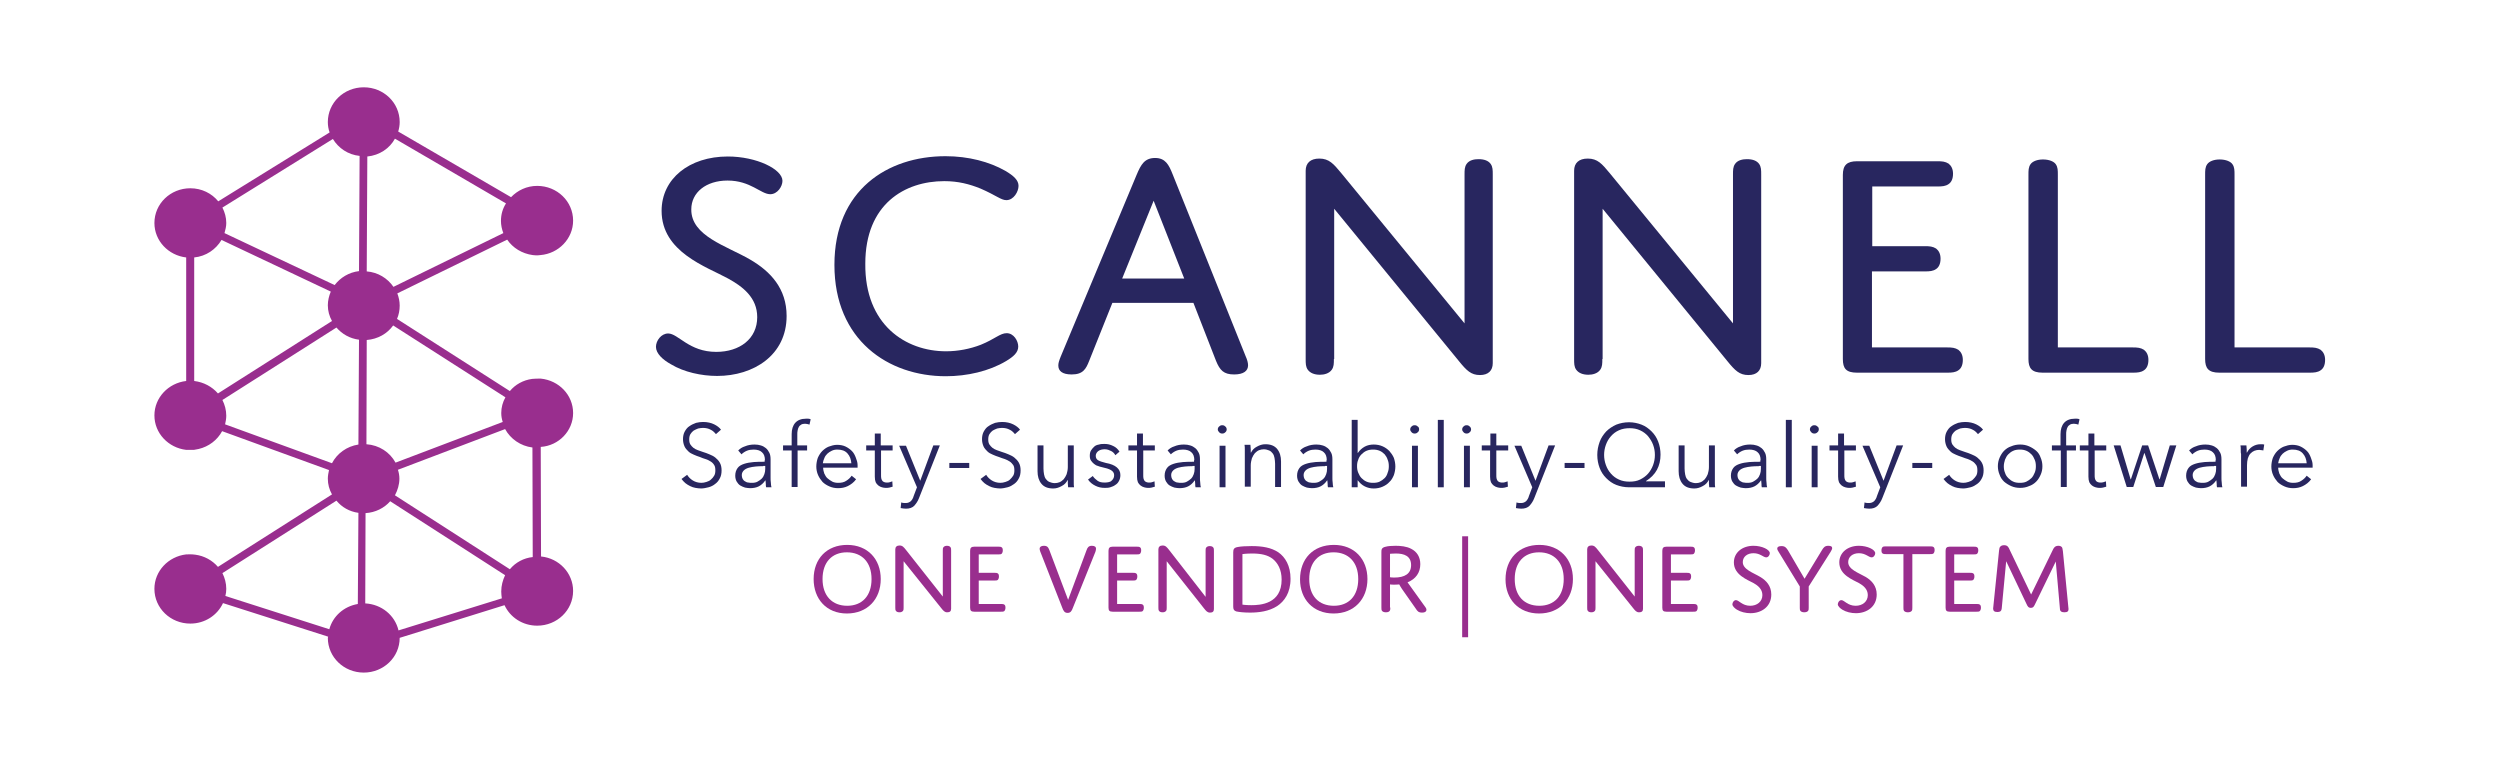 <?xml version="1.0" encoding="utf-8"?>
<!-- Generator: Adobe Illustrator 21.0.0, SVG Export Plug-In . SVG Version: 6.00 Build 0)  -->
<svg version="1.1" id="Layer_1" xmlns="http://www.w3.org/2000/svg" xmlns:xlink="http://www.w3.org/1999/xlink" x="0px" y="0px"
	 viewBox="0 0 841.9 255.1" style="enable-background:new 0 0 841.9 255.1;" xml:space="preserve">
<style type="text/css">
	.st0{fill:#992E8E;}
	.st1{fill:#28265F;}
</style>
<g>
	<path class="st0" d="M193,139.1c0-6.1-4.8-11-10.9-11.6v0c-1.1,0-2,0-2.9,0.1c-3,0.4-5.7,1.9-7.5,4.1l-38-24.3
		c0.6-1.4,0.9-2.9,0.9-4.5c0-1.4-0.3-2.8-0.8-4.1l37-18.1c1.9,2.8,5,4.7,8.6,5.2v0c1.4,0.2,2.6,0,2.6,0c6.1-0.5,11-5.5,11-11.6
		c0-6.5-5.4-11.7-12.1-11.7c-3.5,0-6.6,1.5-8.8,3.8l-38-22.1c0.3-1,0.5-2.1,0.5-3.2c0-6.5-5.4-11.7-12.1-11.7
		c-6.7,0-12.1,5.2-12.1,11.7c0,1.2,0.2,2.4,0.6,3.5L73.5,67.8c-2.2-2.7-5.6-4.4-9.4-4.4c-6.7,0-12.1,5.2-12.1,11.7
		c0,6,4.7,10.9,10.7,11.6v41.6c-6,0.7-10.7,5.6-10.7,11.6c0,6,4.7,10.9,10.7,11.6l2.6,0l1.6-0.3c3.4-0.8,6.3-3,7.9-6l36,13.1
		c-0.2,0.9-0.4,1.9-0.4,2.9c0,1.9,0.5,3.7,1.4,5.3l-38.4,24.4c-1.9-2.2-4.6-3.7-7.6-4.1c-1.3-0.2-2.4-0.1-3.1-0.1
		c-6,0.7-10.7,5.6-10.7,11.6c0,6.5,5.4,11.7,12.1,11.7c4.9,0,9.1-2.8,11-6.9l35.4,11.3c0,0.2-0.1,0.3-0.1,0.4
		c0,6.5,5.4,11.7,12.1,11.7c6.7,0,12.1-5.2,12.1-11.7l35.3-11c1.9,4.1,6.1,6.9,11,6.9c6.7,0,12.1-5.2,12.1-11.7
		c0-6-4.7-11-10.8-11.6l-0.1-36.9C188.2,150.1,193,145.1,193,139.1z M65.4,128.3V86.7c4-0.4,7.3-2.7,9.2-5.9l36.8,17.4
		c-0.6,1.4-1,3-1,4.6c0,1.9,0.5,3.7,1.4,5.3l-38.4,24.4C71.4,130.2,68.6,128.7,65.4,128.3z M120.5,203.4c-4.7,0.8-8.4,4.1-9.6,8.5
		l-35-11.2c0.2-0.8,0.3-1.6,0.3-2.4c0-1.9-0.5-3.7-1.3-5.3l38.4-24.4c1.8,2.2,4.4,3.7,7.4,4.1L120.5,203.4z M120.7,149.7
		c-3.9,0.6-7.2,3-8.9,6.3l-36-13.1c0.2-0.9,0.4-1.9,0.4-2.9c0-1.9-0.5-3.7-1.3-5.3l38.4-24.4c1.9,2.2,4.5,3.7,7.6,4.1L120.7,149.7z
		 M120.9,91.3c-3.4,0.4-6.3,2.2-8.2,4.7L75.6,78.5c0.3-1.1,0.6-2.2,0.6-3.4c0-1.9-0.5-3.6-1.3-5.2l37.2-23.1c1.9,3.1,5.1,5.3,9,5.7
		L120.9,91.3z M123.7,52.7c4.1-0.4,7.5-2.7,9.3-6l37.4,21.8c-1.1,1.7-1.7,3.7-1.7,5.9c0,1.4,0.3,2.8,0.8,4.1l-37,18.1
		c-2-2.9-5.2-4.9-9-5.2L123.7,52.7z M123.5,114.5c3.7-0.3,6.9-2.1,8.9-4.9l37.8,24.2c-0.9,1.6-1.4,3.4-1.4,5.3c0,1.1,0.2,2.1,0.5,3
		l-36.1,13.7c-1.9-3.5-5.5-5.9-9.8-6.2L123.5,114.5z M168.8,199.2c0,0.8,0.1,1.6,0.2,2.3l-34.8,10.8c-1.2-5.1-5.7-8.8-11.2-9.1
		l0.1-30.4c3.3-0.2,6.3-1.7,8.3-4l38.7,24.9C169.3,195.4,168.8,197.2,168.8,199.2z M171.7,191.7L133,166.8c0.9-1.7,1.5-3.6,1.5-5.6
		c0-1.1-0.2-2.1-0.5-3l36.1-13.7c1.8,3.3,5.2,5.7,9.2,6.2l0.1,36.9C176.4,187.9,173.6,189.4,171.7,191.7z"/>
	<g>
		<path class="st1" d="M252.6,87.4c6.9,4,12.3,9.8,12.3,19c0,13.2-11.1,20.2-23.4,20.2c-5.3,0-11.2-1.3-15.5-3.9
			c-2.9-1.6-5.1-3.7-5.1-5.9c0-2.1,1.8-4.5,4.1-4.5c3.4,0,7,6.2,16.2,6.2c7.9,0,13.8-4.4,13.8-11.7c0-6.6-4.9-10.3-9.8-13
			c-7.3-4-22.4-8.9-22.4-22.8c0-10.8,9.3-18.3,22.3-18.3c9.7,0,18.4,4.3,18.4,8.2c0,1.9-1.7,4.5-4.1,4.5c-3.2,0-6.6-4.6-14.4-4.6
			c-7.2,0-12.2,4-12.2,9.7C232.7,79.5,244.7,82.8,252.6,87.4z"/>
		<path class="st1" d="M318.6,118.3c4,0,8.1-0.8,11.7-2.2c4.7-1.9,6.5-3.9,8.7-3.9c2.4,0,3.9,2.6,3.9,4.5c0,2-1.6,3.4-4.1,4.9
			c-5.7,3.4-13.1,5.1-20.3,5.1c-19.3,0-37.5-12.1-37.5-37.5c0-25.2,17.9-36.6,37.4-36.6c7.8,0,14.8,1.9,20.1,4.9
			c2.9,1.7,4.5,3.2,4.5,5.1c0,1.9-1.6,4.8-4.1,4.8c-1.8,0-3.4-1.6-8.7-3.9c-3.7-1.5-7.5-2.5-12.2-2.5c-13.3,0-26.6,7.7-26.6,27.8
			C291.2,109.4,305,118.3,318.6,118.3z"/>
		<path class="st1" d="M401.9,102h-27.3l-7.8,19.5c-1.1,2.8-2.1,4.6-5.9,4.6c-3.2,0-4.5-1.2-4.5-3c0-0.8,0.2-1.5,0.8-3l25.6-61.3
			c1.4-3.3,2.6-5.6,6.2-5.6c3.4,0,4.6,2.2,5.9,5.5l24.6,61.3c0.5,1.1,0.8,2.2,0.8,3c0,1.9-1.5,3.1-4.7,3.1c-3.5,0-4.8-1.4-6.1-4.6
			L401.9,102z M377.9,93.8h20.9l-10.3-26.2L377.9,93.8z"/>
		<path class="st1" d="M449.2,120.9c0,1.5,0,2.6-0.7,3.6c-0.9,1.3-2.6,1.7-4,1.7c-1.9,0-3.3-0.6-4.1-1.7c-0.7-1-0.7-2.1-0.7-3.6
			V57.5c0-2.6,1.6-4.1,4.6-4.1c3.3,0,4.8,1.8,7.3,4.8l41.6,50.7V58.8c0-1.5,0-2.6,0.7-3.6c0.9-1.3,2.6-1.6,4-1.6
			c1.9,0,3.3,0.5,4.1,1.6c0.7,1,0.7,2.1,0.7,3.6v63.5c0,2.5-1.5,4-4.3,4c-3,0-4.5-1.5-7.1-4.7l-42-51.3V120.9z"/>
		<path class="st1" d="M539.6,120.9c0,1.5,0,2.6-0.7,3.6c-0.9,1.3-2.6,1.7-4,1.7c-1.9,0-3.3-0.6-4.1-1.7c-0.7-1-0.7-2.1-0.7-3.6
			V57.5c0-2.6,1.6-4.1,4.6-4.1c3.3,0,4.8,1.8,7.3,4.8l41.6,50.7V58.8c0-1.5,0-2.6,0.7-3.6c0.9-1.3,2.6-1.6,4-1.6
			c1.9,0,3.3,0.5,4.1,1.6c0.7,1,0.7,2.1,0.7,3.6v63.5c0,2.5-1.5,4-4.3,4c-3,0-4.5-1.5-7.1-4.7l-42-51.3V120.9z"/>
		<path class="st1" d="M630.4,82.9h17.9c1.5,0,2.6,0.1,3.7,0.8c0.9,0.7,1.5,1.8,1.5,3.4c0,1.8-0.6,2.9-1.5,3.5
			c-1,0.7-2.2,0.8-3.7,0.8h-17.9V117h25.4c1.5,0,2.6,0.1,3.7,0.8c0.9,0.7,1.5,1.8,1.5,3.4c0,1.8-0.6,2.9-1.5,3.5
			c-1,0.7-2.2,0.8-3.7,0.8h-30.4c-3.7,0-4.8-1.4-4.8-4.6V58.9c0-3.3,1.4-4.6,4.8-4.6h27.1c1.5,0,2.6,0.1,3.7,0.8
			c0.9,0.7,1.5,1.8,1.5,3.4c0,1.8-0.6,2.9-1.5,3.5c-1,0.7-2.2,0.8-3.7,0.8h-22V82.9z"/>
		<path class="st1" d="M718.3,117c1.5,0,2.6,0.1,3.7,0.8c0.9,0.7,1.5,1.8,1.5,3.4c0,1.8-0.6,2.9-1.5,3.5c-1,0.7-2.2,0.8-3.7,0.8
			h-30.4c-3.7,0-4.8-1.5-4.8-4.6v-62c0-1.5,0-2.6,0.7-3.6c0.7-1,2.3-1.6,4.2-1.6c2.1,0,3.7,0.7,4.3,1.6c0.7,1,0.7,2.1,0.7,3.6V117
			H718.3z"/>
		<path class="st1" d="M777.8,117c1.5,0,2.6,0.1,3.7,0.8c0.9,0.7,1.5,1.8,1.5,3.4c0,1.8-0.6,2.9-1.5,3.5c-1,0.7-2.2,0.8-3.7,0.8
			h-30.4c-3.7,0-4.8-1.5-4.8-4.6v-62c0-1.5,0-2.6,0.7-3.6c0.7-1,2.3-1.6,4.2-1.6c2.1,0,3.7,0.7,4.3,1.6c0.7,1,0.7,2.1,0.7,3.6V117
			H777.8z"/>
	</g>
	<g>
		<path class="st1" d="M241.1,146.2c-0.5-0.6-1.1-1.2-1.8-1.5c-0.7-0.4-1.6-0.6-2.6-0.6c-0.5,0-1.1,0.1-1.6,0.2
			c-0.5,0.2-1,0.4-1.5,0.7c-0.4,0.3-0.8,0.7-1.1,1.2c-0.3,0.5-0.4,1.1-0.4,1.8c0,0.7,0.1,1.2,0.4,1.7c0.3,0.4,0.6,0.8,1,1.1
			c0.4,0.3,0.9,0.6,1.5,0.8c0.5,0.2,1.1,0.4,1.7,0.6c0.7,0.2,1.5,0.5,2.2,0.8s1.4,0.6,2,1.1s1.1,1,1.5,1.7c0.4,0.7,0.6,1.6,0.6,2.6
			c0,1.1-0.2,2-0.6,2.7c-0.4,0.8-0.9,1.4-1.6,1.9c-0.6,0.5-1.4,0.9-2.2,1.1c-0.8,0.2-1.7,0.4-2.5,0.4c-0.6,0-1.3-0.1-1.9-0.2
			s-1.2-0.3-1.8-0.6c-0.6-0.3-1.1-0.6-1.6-1c-0.5-0.4-0.9-0.9-1.3-1.4l1.9-1.4c0.5,0.8,1.1,1.4,1.9,1.9s1.8,0.8,2.9,0.8
			c0.5,0,1.1-0.1,1.7-0.3c0.6-0.2,1.1-0.4,1.5-0.8c0.4-0.3,0.8-0.8,1.1-1.3c0.3-0.5,0.4-1.1,0.4-1.8c0-0.7-0.1-1.4-0.4-1.8
			c-0.3-0.5-0.7-0.9-1.2-1.2s-1-0.6-1.7-0.8c-0.6-0.2-1.3-0.4-1.9-0.7c-0.7-0.2-1.4-0.5-2.1-0.8c-0.7-0.3-1.3-0.6-1.8-1.1
			c-0.5-0.5-1-1-1.3-1.7s-0.5-1.5-0.5-2.4c0-1,0.2-1.9,0.6-2.6c0.4-0.7,0.9-1.4,1.6-1.8c0.7-0.5,1.4-0.8,2.2-1.1
			c0.8-0.2,1.6-0.3,2.4-0.3c1.4,0,2.7,0.3,3.7,0.8s1.8,1.1,2.3,1.8L241.1,146.2z"/>
		<path class="st1" d="M257.6,155c0-1.2-0.3-2.1-1-2.7c-0.6-0.6-1.6-0.9-2.8-0.9c-0.8,0-1.6,0.1-2.3,0.4c-0.7,0.3-1.3,0.7-1.8,1.2
			l-1.1-1.3c0.6-0.6,1.3-1.1,2.3-1.4c0.9-0.4,2-0.6,3.2-0.6c0.8,0,1.5,0.1,2.1,0.3c0.7,0.2,1.2,0.5,1.7,0.9s0.9,1,1.2,1.6
			c0.3,0.6,0.4,1.4,0.4,2.2v6.2c0,0.5,0,1.1,0.1,1.7c0,0.6,0.1,1.1,0.2,1.5h-1.8c-0.1-0.3-0.1-0.7-0.1-1.1c0-0.4-0.1-0.8-0.1-1.2
			h-0.1c-0.6,0.9-1.4,1.6-2.2,2c-0.8,0.4-1.8,0.6-2.9,0.6c-0.5,0-1.1-0.1-1.7-0.2c-0.6-0.2-1.1-0.4-1.6-0.7
			c-0.5-0.3-0.9-0.8-1.2-1.3c-0.3-0.5-0.5-1.2-0.5-2c0-1.1,0.3-1.9,0.8-2.6s1.3-1.1,2.2-1.4c0.9-0.3,2-0.5,3.2-0.6
			c1.2-0.1,2.4-0.1,3.7-0.1V155z M257,157c-0.8,0-1.7,0-2.5,0.1c-0.9,0.1-1.6,0.2-2.3,0.4c-0.7,0.2-1.3,0.5-1.7,0.9
			c-0.4,0.4-0.7,0.9-0.7,1.6c0,0.5,0.1,0.9,0.3,1.3c0.2,0.3,0.4,0.6,0.8,0.8c0.3,0.2,0.7,0.4,1.1,0.4c0.4,0.1,0.8,0.1,1.2,0.1
			c0.7,0,1.4-0.1,1.9-0.4s1-0.6,1.4-1c0.4-0.4,0.7-0.9,0.9-1.5c0.2-0.6,0.3-1.1,0.3-1.8v-1H257z"/>
		<path class="st1" d="M271.9,151.7h-3.3v12.3h-2v-12.3h-2.9V150h2.9v-3.8c0-1.6,0.4-2.9,1.2-3.8c0.8-0.9,2-1.4,3.6-1.4
			c0.3,0,0.5,0,0.8,0c0.3,0,0.6,0.1,0.8,0.2l-0.4,1.8c-0.2-0.1-0.4-0.1-0.7-0.2c-0.2,0-0.5-0.1-0.8-0.1c-0.5,0-1,0.1-1.3,0.3
			c-0.3,0.2-0.6,0.4-0.8,0.8c-0.2,0.3-0.3,0.7-0.4,1.2c-0.1,0.4-0.1,0.9-0.1,1.4v3.6h3.3V151.7z"/>
		<path class="st1" d="M288.8,156.6c0,0.1,0,0.3,0,0.4c0,0.2,0,0.3,0,0.5h-11.6c0,0.7,0.2,1.4,0.4,2c0.3,0.6,0.6,1.2,1.1,1.6
			s1,0.8,1.6,1.1c0.6,0.3,1.3,0.4,2,0.4c1.1,0,2-0.2,2.7-0.7c0.8-0.5,1.4-1.1,1.8-1.7l1.5,1.2c-0.8,1.1-1.8,1.8-2.8,2.3
			c-1,0.5-2.1,0.7-3.3,0.7c-1,0-2-0.2-2.9-0.6c-0.9-0.4-1.7-0.9-2.3-1.5c-0.6-0.7-1.1-1.4-1.5-2.3c-0.4-0.9-0.6-1.9-0.6-2.9
			s0.2-2,0.5-2.9c0.4-0.9,0.9-1.7,1.5-2.3s1.4-1.2,2.2-1.5s1.8-0.6,2.8-0.6c1.1,0,2.1,0.2,2.9,0.6s1.5,0.9,2.1,1.5
			c0.6,0.6,1,1.4,1.3,2.2S288.8,155.7,288.8,156.6z M286.7,156c-0.1-1.3-0.5-2.4-1.3-3.3s-1.9-1.3-3.4-1.3c-0.7,0-1.3,0.1-1.9,0.4
			s-1.1,0.6-1.5,1c-0.4,0.4-0.8,0.9-1,1.5c-0.3,0.6-0.4,1.1-0.5,1.7H286.7z"/>
		<path class="st1" d="M300.7,151.7h-4v8.2c0,0.5,0,1,0.1,1.3c0.1,0.3,0.2,0.6,0.4,0.8c0.2,0.2,0.4,0.3,0.7,0.4
			c0.3,0.1,0.5,0.1,0.8,0.1c0.3,0,0.6,0,0.9-0.1c0.3-0.1,0.6-0.2,0.9-0.3l0.1,1.8c-0.4,0.1-0.7,0.2-1.1,0.3
			c-0.4,0.1-0.8,0.1-1.3,0.1c-0.4,0-0.8-0.1-1.2-0.2s-0.8-0.3-1.2-0.6c-0.4-0.3-0.7-0.7-0.9-1.1c-0.2-0.5-0.3-1.1-0.3-1.9v-8.8h-2.9
			V150h2.9v-4h2v4h4V151.7z"/>
		<path class="st1" d="M309.9,161.9L309.9,161.9l4.4-11.9h2.2l-7,17.7c-0.4,1.1-1,1.9-1.6,2.6c-0.7,0.7-1.6,1-2.8,1
			c-0.6,0-1.2-0.1-1.8-0.2l0.2-1.9c0.5,0.2,1,0.2,1.5,0.2c0.7,0,1.2-0.2,1.7-0.6c0.4-0.4,0.8-1,1-1.8l1.1-2.9l-6-14h2.3L309.9,161.9
			z"/>
		<path class="st1" d="M326.4,157.6h-6.7v-1.7h6.7V157.6z"/>
		<path class="st1" d="M341.8,146.2c-0.5-0.6-1.1-1.2-1.8-1.5c-0.7-0.4-1.6-0.6-2.6-0.6c-0.5,0-1.1,0.1-1.6,0.2
			c-0.5,0.2-1,0.4-1.5,0.7c-0.4,0.3-0.8,0.7-1.1,1.2c-0.3,0.5-0.4,1.1-0.4,1.8c0,0.7,0.1,1.2,0.4,1.7c0.3,0.4,0.6,0.8,1,1.1
			c0.4,0.3,0.9,0.6,1.5,0.8c0.5,0.2,1.1,0.4,1.7,0.6c0.7,0.2,1.5,0.5,2.2,0.8s1.4,0.6,2,1.1c0.6,0.5,1.1,1,1.5,1.7
			c0.4,0.7,0.6,1.6,0.6,2.6c0,1.1-0.2,2-0.6,2.7c-0.4,0.8-0.9,1.4-1.6,1.9s-1.4,0.9-2.2,1.1c-0.8,0.2-1.7,0.4-2.5,0.4
			c-0.6,0-1.3-0.1-1.9-0.2c-0.6-0.1-1.2-0.3-1.8-0.6c-0.6-0.3-1.1-0.6-1.6-1c-0.5-0.4-0.9-0.9-1.3-1.4l1.9-1.4
			c0.5,0.8,1.1,1.4,1.9,1.9s1.8,0.8,2.9,0.8c0.5,0,1.1-0.1,1.7-0.3c0.6-0.2,1.1-0.4,1.5-0.8s0.8-0.8,1.1-1.3s0.4-1.1,0.4-1.8
			c0-0.7-0.1-1.4-0.4-1.8s-0.7-0.9-1.2-1.2c-0.5-0.3-1-0.6-1.6-0.8c-0.6-0.2-1.3-0.4-2-0.7c-0.7-0.2-1.4-0.5-2.1-0.8
			c-0.7-0.3-1.3-0.6-1.8-1.1s-1-1-1.3-1.7s-0.5-1.5-0.5-2.4c0-1,0.2-1.9,0.6-2.6c0.4-0.7,0.9-1.4,1.6-1.8c0.7-0.5,1.4-0.8,2.2-1.1
			c0.8-0.2,1.6-0.3,2.4-0.3c1.4,0,2.7,0.3,3.7,0.8c1,0.5,1.8,1.1,2.3,1.8L341.8,146.2z"/>
		<path class="st1" d="M359.7,164.1c0-0.4-0.1-0.8-0.1-1.3c0-0.5,0-0.8,0-1.1h-0.1c-0.4,0.8-1,1.5-2,2c-0.9,0.5-1.8,0.8-2.8,0.8
			c-1.8,0-3.1-0.5-4-1.6c-0.9-1.1-1.3-2.5-1.3-4.2V150h2v7.8c0,0.7,0.1,1.4,0.2,2s0.3,1.1,0.6,1.5c0.3,0.4,0.7,0.8,1.2,1
			s1.1,0.4,1.8,0.4c0.5,0,1.1-0.1,1.6-0.3c0.5-0.2,1-0.6,1.4-1c0.4-0.5,0.7-1,1-1.7c0.2-0.7,0.4-1.5,0.4-2.4V150h2v11
			c0,0.4,0,0.9,0,1.5c0,0.6,0,1.1,0.1,1.6H359.7z"/>
		<path class="st1" d="M375.6,153.3c-0.3-0.6-0.8-1.1-1.4-1.4s-1.3-0.6-2.1-0.6c-0.4,0-0.7,0-1.1,0.1c-0.4,0.1-0.7,0.2-1,0.4
			s-0.5,0.4-0.7,0.7c-0.2,0.3-0.3,0.6-0.3,1c0,0.7,0.3,1.2,0.8,1.5s1.4,0.6,2.6,0.9c1.7,0.3,2.9,0.8,3.7,1.5
			c0.8,0.7,1.2,1.5,1.2,2.6c0,0.8-0.2,1.5-0.5,2c-0.3,0.6-0.7,1-1.2,1.3c-0.5,0.4-1.1,0.6-1.7,0.8s-1.3,0.2-1.9,0.2
			c-1.1,0-2.1-0.2-3.1-0.7s-1.8-1.1-2.5-2.1l1.6-1.2c0.4,0.6,0.9,1.1,1.6,1.6s1.5,0.6,2.3,0.6c0.4,0,0.9,0,1.3-0.1
			c0.4-0.1,0.8-0.2,1-0.4c0.3-0.2,0.5-0.5,0.7-0.8c0.2-0.3,0.3-0.7,0.3-1.2c0-0.7-0.4-1.3-1.1-1.7s-1.7-0.7-3.1-1
			c-0.4-0.1-0.9-0.2-1.3-0.4c-0.5-0.1-0.9-0.4-1.3-0.7c-0.4-0.3-0.7-0.7-1-1.1c-0.3-0.4-0.4-1-0.4-1.6c0-0.7,0.1-1.3,0.4-1.8
			c0.3-0.5,0.7-0.9,1.1-1.3s1-0.6,1.6-0.7c0.6-0.2,1.2-0.2,1.9-0.2c1,0,1.9,0.2,2.9,0.7c0.9,0.4,1.6,1.1,2.1,1.9L375.6,153.3z"/>
		<path class="st1" d="M389,151.7h-4v8.2c0,0.5,0,1,0.1,1.3c0.1,0.3,0.2,0.6,0.4,0.8c0.2,0.2,0.4,0.3,0.7,0.4
			c0.3,0.1,0.5,0.1,0.8,0.1c0.3,0,0.6,0,0.9-0.1c0.3-0.1,0.6-0.2,0.9-0.3l0.1,1.8c-0.4,0.1-0.7,0.2-1.1,0.3
			c-0.4,0.1-0.8,0.1-1.3,0.1c-0.4,0-0.8-0.1-1.2-0.2s-0.8-0.3-1.2-0.6c-0.4-0.3-0.7-0.7-0.9-1.1c-0.2-0.5-0.3-1.1-0.3-1.9v-8.8h-2.9
			V150h2.9v-4h2v4h4V151.7z"/>
		<path class="st1" d="M402.2,155c0-1.2-0.3-2.1-1-2.7c-0.6-0.6-1.6-0.9-2.8-0.9c-0.8,0-1.6,0.1-2.3,0.4c-0.7,0.3-1.3,0.7-1.8,1.2
			l-1.1-1.3c0.6-0.6,1.3-1.1,2.3-1.4c0.9-0.4,2-0.6,3.2-0.6c0.8,0,1.5,0.1,2.1,0.3c0.7,0.2,1.2,0.5,1.7,0.9s0.9,1,1.2,1.6
			c0.3,0.6,0.4,1.4,0.4,2.2v6.2c0,0.5,0,1.1,0.1,1.7c0,0.6,0.1,1.1,0.2,1.5h-1.8c-0.1-0.3-0.1-0.7-0.1-1.1c0-0.4-0.1-0.8-0.1-1.2
			h-0.1c-0.6,0.9-1.4,1.6-2.2,2c-0.8,0.4-1.8,0.6-2.9,0.6c-0.5,0-1.1-0.1-1.7-0.2c-0.6-0.2-1.1-0.4-1.6-0.7
			c-0.5-0.3-0.9-0.8-1.2-1.3c-0.3-0.5-0.5-1.2-0.5-2c0-1.1,0.3-1.9,0.8-2.6s1.3-1.1,2.2-1.4c0.9-0.3,2-0.5,3.2-0.6
			c1.2-0.1,2.4-0.1,3.7-0.1V155z M401.6,157c-0.8,0-1.7,0-2.5,0.1c-0.9,0.1-1.6,0.2-2.3,0.4c-0.7,0.2-1.3,0.5-1.7,0.9
			c-0.4,0.4-0.7,0.9-0.7,1.6c0,0.5,0.1,0.9,0.3,1.3c0.2,0.3,0.4,0.6,0.8,0.8c0.3,0.2,0.7,0.4,1.1,0.4c0.4,0.1,0.8,0.1,1.2,0.1
			c0.7,0,1.4-0.1,1.9-0.4s1-0.6,1.4-1c0.4-0.4,0.7-0.9,0.9-1.5c0.2-0.6,0.3-1.1,0.3-1.8v-1H401.6z"/>
		<path class="st1" d="M413.1,144.6c0,0.4-0.2,0.8-0.5,1c-0.3,0.3-0.6,0.4-1,0.4s-0.7-0.1-1-0.4c-0.3-0.3-0.5-0.6-0.5-1
			s0.2-0.8,0.5-1c0.3-0.3,0.6-0.4,1-0.4s0.7,0.1,1,0.4C412.9,143.8,413.1,144.2,413.1,144.6z M412.7,164.1h-2v-14h2V164.1z"/>
		<path class="st1" d="M421.1,150c0,0.4,0.1,0.8,0.1,1.3c0,0.5,0,0.8,0,1.1h0.1c0.4-0.8,1-1.5,2-2c0.9-0.5,1.8-0.8,2.8-0.8
			c1.8,0,3.1,0.5,4,1.6c0.9,1.1,1.3,2.5,1.3,4.2v8.6h-2v-7.8c0-0.7-0.1-1.4-0.2-2c-0.1-0.6-0.3-1.1-0.6-1.5c-0.3-0.4-0.7-0.8-1.2-1
			c-0.5-0.2-1.1-0.4-1.8-0.4c-0.5,0-1.1,0.1-1.6,0.3c-0.5,0.2-1,0.6-1.4,1c-0.4,0.5-0.7,1-1,1.7c-0.2,0.7-0.4,1.5-0.4,2.4v7.2h-2
			v-11c0-0.4,0-0.9,0-1.5c0-0.6,0-1.1-0.1-1.6H421.1z"/>
		<path class="st1" d="M446.8,155c0-1.2-0.3-2.1-1-2.7c-0.6-0.6-1.6-0.9-2.8-0.9c-0.8,0-1.6,0.1-2.3,0.4c-0.7,0.3-1.3,0.7-1.8,1.2
			l-1.1-1.3c0.6-0.6,1.3-1.1,2.3-1.4c0.9-0.4,2-0.6,3.2-0.6c0.8,0,1.5,0.1,2.1,0.3c0.7,0.2,1.2,0.5,1.7,0.9s0.9,1,1.2,1.6
			c0.3,0.6,0.4,1.4,0.4,2.2v6.2c0,0.5,0,1.1,0.1,1.7c0,0.6,0.1,1.1,0.2,1.5h-1.8c-0.1-0.3-0.1-0.7-0.1-1.1c0-0.4-0.1-0.8-0.1-1.2
			h-0.1c-0.6,0.9-1.4,1.6-2.2,2c-0.8,0.4-1.8,0.6-2.9,0.6c-0.5,0-1.1-0.1-1.7-0.2c-0.6-0.2-1.1-0.4-1.6-0.7
			c-0.5-0.3-0.9-0.8-1.2-1.3c-0.3-0.5-0.5-1.2-0.5-2c0-1.1,0.3-1.9,0.8-2.6s1.3-1.1,2.2-1.4c0.9-0.3,2-0.5,3.2-0.6
			c1.2-0.1,2.4-0.1,3.7-0.1V155z M446.2,157c-0.8,0-1.7,0-2.5,0.1c-0.9,0.1-1.6,0.2-2.3,0.4c-0.7,0.2-1.3,0.5-1.7,0.9
			c-0.4,0.4-0.7,0.9-0.7,1.6c0,0.5,0.1,0.9,0.3,1.3c0.2,0.3,0.4,0.6,0.8,0.8c0.3,0.2,0.7,0.4,1.1,0.4c0.4,0.1,0.8,0.1,1.2,0.1
			c0.7,0,1.4-0.1,1.9-0.4s1-0.6,1.4-1c0.4-0.4,0.7-0.9,0.9-1.5c0.2-0.6,0.3-1.1,0.3-1.8v-1H446.2z"/>
		<path class="st1" d="M457.2,161.7v2.4h-2v-22.7h2v11.1h0.1c0.6-0.9,1.4-1.6,2.3-2.1s2-0.7,3-0.7c1.1,0,2.1,0.2,3,0.6
			c0.9,0.4,1.6,0.9,2.3,1.6c0.6,0.7,1.1,1.4,1.5,2.3c0.3,0.9,0.5,1.9,0.5,2.9s-0.2,2-0.5,2.9c-0.4,0.9-0.8,1.7-1.5,2.3
			c-0.6,0.7-1.4,1.2-2.3,1.6c-0.9,0.4-1.9,0.6-3,0.6c-1,0-2-0.2-3-0.7S457.9,162.6,457.2,161.7L457.2,161.7z M467.7,157
			c0-0.8-0.1-1.5-0.4-2.2c-0.2-0.7-0.6-1.3-1-1.8c-0.5-0.5-1-0.9-1.7-1.2c-0.7-0.3-1.4-0.4-2.2-0.4c-0.8,0-1.5,0.1-2.2,0.4
			s-1.2,0.7-1.7,1.2c-0.5,0.5-0.9,1.1-1.1,1.8c-0.3,0.7-0.4,1.4-0.4,2.2s0.1,1.5,0.4,2.2c0.3,0.7,0.6,1.3,1.1,1.8
			c0.5,0.5,1,0.9,1.7,1.2s1.4,0.4,2.2,0.4c0.8,0,1.6-0.1,2.2-0.4s1.2-0.7,1.7-1.2s0.8-1.1,1-1.8C467.6,158.5,467.7,157.8,467.7,157z
			"/>
		<path class="st1" d="M477.9,144.6c0,0.4-0.2,0.8-0.5,1c-0.3,0.3-0.6,0.4-1,0.4s-0.7-0.1-1-0.4c-0.3-0.3-0.5-0.6-0.5-1
			s0.2-0.8,0.5-1c0.3-0.3,0.6-0.4,1-0.4s0.7,0.1,1,0.4C477.8,143.8,477.9,144.2,477.9,144.6z M477.5,164.1h-2v-14h2V164.1z"/>
		<path class="st1" d="M486.2,164.1h-2v-22.7h2V164.1z"/>
		<path class="st1" d="M495.4,144.6c0,0.4-0.2,0.8-0.5,1c-0.3,0.3-0.6,0.4-1,0.4s-0.7-0.1-1-0.4c-0.3-0.3-0.5-0.6-0.5-1
			s0.2-0.8,0.5-1c0.3-0.3,0.6-0.4,1-0.4s0.7,0.1,1,0.4C495.2,143.8,495.4,144.2,495.4,144.6z M495,164.1h-2v-14h2V164.1z"/>
		<path class="st1" d="M507.9,151.7h-4v8.2c0,0.5,0,1,0.1,1.3c0.1,0.3,0.2,0.6,0.4,0.8c0.2,0.2,0.4,0.3,0.7,0.4
			c0.3,0.1,0.5,0.1,0.8,0.1c0.3,0,0.6,0,0.9-0.1c0.3-0.1,0.6-0.2,0.9-0.3l0.1,1.8c-0.4,0.1-0.7,0.2-1.1,0.3
			c-0.4,0.1-0.8,0.1-1.3,0.1c-0.4,0-0.8-0.1-1.2-0.2s-0.8-0.3-1.2-0.6c-0.4-0.3-0.7-0.7-0.9-1.1c-0.2-0.5-0.3-1.1-0.3-1.9v-8.8H499
			V150h2.9v-4h2v4h4V151.7z"/>
		<path class="st1" d="M517.1,161.9L517.1,161.9l4.4-11.9h2.2l-7,17.7c-0.4,1.1-1,1.9-1.6,2.6c-0.7,0.7-1.6,1-2.8,1
			c-0.6,0-1.2-0.1-1.8-0.2l0.2-1.9c0.5,0.2,1,0.2,1.5,0.2c0.7,0,1.2-0.2,1.7-0.6c0.4-0.4,0.8-1,1-1.8l1.1-2.9l-6-14h2.3L517.1,161.9
			z"/>
		<path class="st1" d="M533.6,157.6h-6.7v-1.7h6.7V157.6z"/>
		<path class="st1" d="M560.8,164.1h-12.2c-1.5,0-3-0.3-4.3-0.8c-1.3-0.5-2.4-1.3-3.4-2.3c-1-1-1.7-2.1-2.2-3.4s-0.8-2.8-0.8-4.4
			s0.3-3,0.8-4.4s1.3-2.5,2.2-3.5c1-1,2.1-1.7,3.4-2.3c1.3-0.5,2.7-0.8,4.3-0.8c1.5,0,2.9,0.3,4.2,0.8c1.3,0.5,2.4,1.3,3.4,2.3
			c1,1,1.7,2.1,2.2,3.4s0.8,2.8,0.8,4.4c0,1.9-0.4,3.6-1.2,5.1s-2.1,2.8-3.7,3.8v0.1h6.4V164.1z M540.2,153.2c0,1.2,0.2,2.3,0.6,3.4
			c0.4,1.1,0.9,2,1.7,2.9s1.6,1.5,2.7,2s2.2,0.7,3.6,0.7c1.3,0,2.5-0.2,3.5-0.7c1-0.5,1.9-1.1,2.7-2c0.7-0.8,1.3-1.8,1.7-2.9
			c0.4-1.1,0.6-2.2,0.6-3.4s-0.2-2.3-0.6-3.4c-0.4-1.1-1-2-1.7-2.9c-0.7-0.8-1.6-1.5-2.7-2c-1.1-0.5-2.2-0.7-3.5-0.7
			c-1.3,0-2.5,0.2-3.6,0.7s-1.9,1.1-2.7,2s-1.3,1.8-1.7,2.9S540.2,152,540.2,153.2z"/>
		<path class="st1" d="M575.6,164.1c0-0.4-0.1-0.8-0.1-1.3c0-0.5,0-0.8,0-1.1h-0.1c-0.4,0.8-1,1.5-2,2c-0.9,0.5-1.8,0.8-2.8,0.8
			c-1.8,0-3.1-0.5-4-1.6c-0.9-1.1-1.3-2.5-1.3-4.2V150h2v7.8c0,0.7,0.1,1.4,0.2,2s0.3,1.1,0.6,1.5c0.3,0.4,0.7,0.8,1.2,1
			s1.1,0.4,1.8,0.4c0.5,0,1.1-0.1,1.6-0.3c0.5-0.2,1-0.6,1.4-1c0.4-0.5,0.7-1,1-1.7c0.2-0.7,0.4-1.5,0.4-2.4V150h2v11
			c0,0.4,0,0.9,0,1.5c0,0.6,0,1.1,0.1,1.6H575.6z"/>
		<path class="st1" d="M592.9,155c0-1.2-0.3-2.1-1-2.7c-0.6-0.6-1.6-0.9-2.8-0.9c-0.8,0-1.6,0.1-2.3,0.4c-0.7,0.3-1.3,0.7-1.8,1.2
			l-1.1-1.3c0.6-0.6,1.3-1.1,2.3-1.4c0.9-0.4,2-0.6,3.2-0.6c0.8,0,1.5,0.1,2.1,0.3c0.7,0.2,1.2,0.5,1.7,0.9s0.9,1,1.2,1.6
			c0.3,0.6,0.4,1.4,0.4,2.2v6.2c0,0.5,0,1.1,0.1,1.7c0,0.6,0.1,1.1,0.2,1.5h-1.8c-0.1-0.3-0.1-0.7-0.1-1.1c0-0.4-0.1-0.8-0.1-1.2
			H593c-0.6,0.9-1.4,1.6-2.2,2c-0.8,0.4-1.8,0.6-2.9,0.6c-0.5,0-1.1-0.1-1.7-0.2c-0.6-0.2-1.1-0.4-1.6-0.7c-0.5-0.3-0.9-0.8-1.2-1.3
			c-0.3-0.5-0.5-1.2-0.5-2c0-1.1,0.3-1.9,0.8-2.6s1.3-1.1,2.2-1.4c0.9-0.3,2-0.5,3.2-0.6c1.2-0.1,2.4-0.1,3.7-0.1V155z M592.3,157
			c-0.8,0-1.7,0-2.5,0.1c-0.9,0.1-1.6,0.2-2.3,0.4c-0.7,0.2-1.3,0.5-1.7,0.9c-0.4,0.4-0.7,0.9-0.7,1.6c0,0.5,0.1,0.9,0.3,1.3
			c0.2,0.3,0.4,0.6,0.8,0.8c0.3,0.2,0.7,0.4,1.1,0.4c0.4,0.1,0.8,0.1,1.2,0.1c0.7,0,1.4-0.1,1.9-0.4s1-0.6,1.4-1
			c0.4-0.4,0.7-0.9,0.9-1.5c0.2-0.6,0.3-1.1,0.3-1.8v-1H592.3z"/>
		<path class="st1" d="M603.4,164.1h-2v-22.7h2V164.1z"/>
		<path class="st1" d="M612.5,144.6c0,0.4-0.2,0.8-0.5,1c-0.3,0.3-0.6,0.4-1,0.4s-0.7-0.1-1-0.4c-0.3-0.3-0.5-0.6-0.5-1
			s0.2-0.8,0.5-1c0.3-0.3,0.6-0.4,1-0.4s0.7,0.1,1,0.4C612.4,143.8,612.5,144.2,612.5,144.6z M612.1,164.1h-2v-14h2V164.1z"/>
		<path class="st1" d="M625.1,151.7h-4v8.2c0,0.5,0,1,0.1,1.3c0.1,0.3,0.2,0.6,0.4,0.8c0.2,0.2,0.4,0.3,0.7,0.4
			c0.3,0.1,0.5,0.1,0.8,0.1c0.3,0,0.6,0,0.9-0.1c0.3-0.1,0.6-0.2,0.9-0.3l0.1,1.8c-0.4,0.1-0.7,0.2-1.1,0.3
			c-0.4,0.1-0.8,0.1-1.3,0.1c-0.4,0-0.8-0.1-1.2-0.2s-0.8-0.3-1.2-0.6c-0.4-0.3-0.7-0.7-0.9-1.1c-0.2-0.5-0.3-1.1-0.3-1.9v-8.8h-2.9
			V150h2.9v-4h2v4h4V151.7z"/>
		<path class="st1" d="M634.3,161.9L634.3,161.9l4.4-11.9h2.2l-7,17.7c-0.4,1.1-1,1.9-1.6,2.6c-0.7,0.7-1.6,1-2.8,1
			c-0.6,0-1.2-0.1-1.8-0.2l0.2-1.9c0.5,0.2,1,0.2,1.5,0.2c0.7,0,1.2-0.2,1.7-0.6c0.4-0.4,0.8-1,1-1.8l1.1-2.9l-6-14h2.3L634.3,161.9
			z"/>
		<path class="st1" d="M650.8,157.6H644v-1.7h6.7V157.6z"/>
		<path class="st1" d="M666.1,146.2c-0.5-0.6-1.1-1.2-1.8-1.5c-0.7-0.4-1.6-0.6-2.6-0.6c-0.5,0-1.1,0.1-1.6,0.2
			c-0.5,0.2-1,0.4-1.5,0.7c-0.4,0.3-0.8,0.7-1.1,1.2c-0.3,0.5-0.4,1.1-0.4,1.8c0,0.7,0.1,1.2,0.4,1.7c0.3,0.4,0.6,0.8,1,1.1
			c0.4,0.3,0.9,0.6,1.5,0.8c0.5,0.2,1.1,0.4,1.7,0.6c0.7,0.2,1.5,0.5,2.2,0.8s1.4,0.6,2,1.1c0.6,0.5,1.1,1,1.5,1.7
			c0.4,0.7,0.6,1.6,0.6,2.6c0,1.1-0.2,2-0.6,2.7c-0.4,0.8-0.9,1.4-1.6,1.9s-1.4,0.9-2.2,1.1c-0.8,0.2-1.7,0.4-2.5,0.4
			c-0.6,0-1.3-0.1-1.9-0.2c-0.6-0.1-1.2-0.3-1.8-0.6c-0.6-0.3-1.1-0.6-1.6-1c-0.5-0.4-0.9-0.9-1.3-1.4l1.9-1.4
			c0.5,0.8,1.1,1.4,1.9,1.9s1.8,0.8,2.9,0.8c0.5,0,1.1-0.1,1.7-0.3c0.6-0.2,1.1-0.4,1.5-0.8s0.8-0.8,1.1-1.3s0.4-1.1,0.4-1.8
			c0-0.7-0.1-1.4-0.4-1.8s-0.7-0.9-1.2-1.2c-0.5-0.3-1-0.6-1.6-0.8c-0.6-0.2-1.3-0.4-2-0.7c-0.7-0.2-1.4-0.5-2.1-0.8
			c-0.7-0.3-1.3-0.6-1.8-1.1s-1-1-1.3-1.7s-0.5-1.5-0.5-2.4c0-1,0.2-1.9,0.6-2.6c0.4-0.7,0.9-1.4,1.6-1.8c0.7-0.5,1.4-0.8,2.2-1.1
			c0.8-0.2,1.6-0.3,2.4-0.3c1.4,0,2.7,0.3,3.7,0.8c1,0.5,1.8,1.1,2.3,1.8L666.1,146.2z"/>
		<path class="st1" d="M687.8,157c0,1.1-0.2,2-0.6,2.9c-0.4,0.9-0.9,1.7-1.5,2.3c-0.7,0.7-1.5,1.2-2.4,1.5c-0.9,0.4-1.9,0.6-3,0.6
			c-1.1,0-2.1-0.2-3-0.6c-0.9-0.4-1.7-0.9-2.4-1.5c-0.7-0.7-1.2-1.4-1.5-2.3c-0.4-0.9-0.6-1.9-0.6-2.9s0.2-2,0.6-2.9
			c0.4-0.9,0.9-1.7,1.5-2.3s1.4-1.2,2.4-1.5c0.9-0.4,1.9-0.6,3-0.6c1.1,0,2.1,0.2,3,0.6s1.7,0.9,2.4,1.5s1.2,1.4,1.5,2.3
			C687.6,155,687.8,156,687.8,157z M685.6,157c0-0.8-0.1-1.5-0.4-2.2c-0.3-0.7-0.6-1.3-1.1-1.8c-0.5-0.5-1-0.9-1.7-1.2
			c-0.7-0.3-1.4-0.4-2.2-0.4c-0.8,0-1.6,0.1-2.2,0.4c-0.7,0.3-1.2,0.7-1.7,1.2c-0.5,0.5-0.8,1.1-1.1,1.8c-0.2,0.7-0.4,1.4-0.4,2.2
			c0,0.8,0.1,1.5,0.4,2.2c0.2,0.7,0.6,1.3,1.1,1.8c0.5,0.5,1,0.9,1.7,1.2c0.6,0.3,1.4,0.4,2.2,0.4c0.8,0,1.6-0.1,2.2-0.4
			s1.2-0.7,1.7-1.2s0.8-1.1,1.1-1.8C685.5,158.5,685.6,157.8,685.6,157z"/>
		<path class="st1" d="M699.3,151.7H696v12.3h-2v-12.3H691V150h2.9v-3.8c0-1.6,0.4-2.9,1.2-3.8c0.8-0.9,2-1.4,3.6-1.4
			c0.3,0,0.5,0,0.8,0c0.3,0,0.6,0.1,0.8,0.2l-0.4,1.8c-0.2-0.1-0.4-0.1-0.7-0.2c-0.2,0-0.5-0.1-0.8-0.1c-0.5,0-1,0.1-1.3,0.3
			c-0.3,0.2-0.6,0.4-0.8,0.8c-0.2,0.3-0.3,0.7-0.4,1.2c-0.1,0.4-0.1,0.9-0.1,1.4v3.6h3.3V151.7z"/>
		<path class="st1" d="M709.4,151.7h-4v8.2c0,0.5,0,1,0.1,1.3c0.1,0.3,0.2,0.6,0.4,0.8c0.2,0.2,0.4,0.3,0.7,0.4
			c0.3,0.1,0.5,0.1,0.8,0.1c0.3,0,0.6,0,0.9-0.1c0.3-0.1,0.6-0.2,0.9-0.3l0.1,1.8c-0.4,0.1-0.7,0.2-1.1,0.3
			c-0.4,0.1-0.8,0.1-1.3,0.1c-0.4,0-0.8-0.1-1.2-0.2s-0.8-0.3-1.2-0.6c-0.4-0.3-0.7-0.7-0.9-1.1c-0.2-0.5-0.3-1.1-0.3-1.9v-8.8h-2.9
			V150h2.9v-4h2v4h4V151.7z"/>
		<path class="st1" d="M714.1,150l3.4,11.4h0.1l3.8-11.4h2l3.8,11.4h0.1l3.4-11.4h2.2l-4.4,14H726l-3.8-11.4h-0.1l-3.7,11.4h-2.2
			l-4.4-14H714.1z"/>
		<path class="st1" d="M746.2,155c0-1.2-0.3-2.1-1-2.7c-0.6-0.6-1.6-0.9-2.8-0.9c-0.8,0-1.6,0.1-2.3,0.4c-0.7,0.3-1.3,0.7-1.8,1.2
			l-1.1-1.3c0.6-0.6,1.3-1.1,2.3-1.4c0.9-0.4,2-0.6,3.2-0.6c0.8,0,1.5,0.1,2.1,0.3c0.7,0.2,1.2,0.5,1.7,0.9s0.9,1,1.2,1.6
			c0.3,0.6,0.4,1.4,0.4,2.2v6.2c0,0.5,0,1.1,0.1,1.7c0,0.6,0.1,1.1,0.2,1.5h-1.8c-0.1-0.3-0.1-0.7-0.1-1.1c0-0.4-0.1-0.8-0.1-1.2
			h-0.1c-0.6,0.9-1.4,1.6-2.2,2c-0.8,0.4-1.8,0.6-2.9,0.6c-0.5,0-1.1-0.1-1.7-0.2c-0.6-0.2-1.1-0.4-1.6-0.7
			c-0.5-0.3-0.9-0.8-1.2-1.3c-0.3-0.5-0.5-1.2-0.5-2c0-1.1,0.3-1.9,0.8-2.6s1.3-1.1,2.2-1.4c0.9-0.3,2-0.5,3.2-0.6
			c1.2-0.1,2.4-0.1,3.7-0.1V155z M745.6,157c-0.8,0-1.7,0-2.5,0.1c-0.9,0.1-1.6,0.2-2.3,0.4c-0.7,0.2-1.3,0.5-1.7,0.9
			c-0.4,0.4-0.7,0.9-0.7,1.6c0,0.5,0.1,0.9,0.3,1.3c0.2,0.3,0.4,0.6,0.8,0.8c0.3,0.2,0.7,0.4,1.1,0.4c0.4,0.1,0.8,0.1,1.2,0.1
			c0.7,0,1.4-0.1,1.9-0.4s1-0.6,1.4-1c0.4-0.4,0.7-0.9,0.9-1.5c0.2-0.6,0.3-1.1,0.3-1.8v-1H745.6z"/>
		<path class="st1" d="M754.6,151.6c0-0.6,0-1.1-0.1-1.6h2c0,0.4,0.1,0.8,0.1,1.3c0,0.5,0,0.8,0,1.1h0.1c0.4-0.8,1-1.5,1.8-2
			s1.7-0.8,2.7-0.8c0.3,0,0.5,0,0.7,0c0.2,0,0.4,0.1,0.6,0.1l-0.3,2c-0.1,0-0.3-0.1-0.6-0.1c-0.3,0-0.6-0.1-0.8-0.1
			c-0.5,0-1.1,0.1-1.6,0.3c-0.5,0.2-0.9,0.5-1.3,0.9c-0.4,0.4-0.7,1-0.9,1.6c-0.2,0.7-0.3,1.5-0.3,2.4v7.2h-2v-11
			C754.6,152.7,754.6,152.2,754.6,151.6z"/>
		<path class="st1" d="M778.8,156.6c0,0.1,0,0.3,0,0.4c0,0.2,0,0.3,0,0.5h-11.6c0,0.7,0.2,1.4,0.4,2c0.3,0.6,0.6,1.2,1.1,1.6
			s1,0.8,1.6,1.1c0.6,0.3,1.3,0.4,2,0.4c1.1,0,2-0.2,2.7-0.7c0.8-0.5,1.4-1.1,1.8-1.7l1.5,1.2c-0.8,1.1-1.8,1.8-2.8,2.3
			c-1,0.5-2.1,0.7-3.3,0.7c-1,0-2-0.2-2.9-0.6c-0.9-0.4-1.7-0.9-2.3-1.5c-0.6-0.7-1.1-1.4-1.5-2.3c-0.4-0.9-0.6-1.9-0.6-2.9
			s0.2-2,0.5-2.9c0.4-0.9,0.9-1.7,1.5-2.3s1.4-1.2,2.2-1.5s1.8-0.6,2.8-0.6c1.1,0,2.1,0.2,2.9,0.6s1.5,0.9,2.1,1.5
			c0.6,0.6,1,1.4,1.3,2.2S778.8,155.7,778.8,156.6z M776.8,156c-0.1-1.3-0.5-2.4-1.3-3.3s-1.9-1.3-3.4-1.3c-0.7,0-1.3,0.1-1.9,0.4
			s-1.1,0.6-1.5,1c-0.4,0.4-0.8,0.9-1,1.5c-0.3,0.6-0.4,1.1-0.5,1.7H776.8z"/>
	</g>
	<g>
		<path class="st0" d="M285.3,183.5c6.9,0,11.3,4.8,11.3,11.5c0,6.8-4.5,11.6-11.4,11.6S274,201.7,274,195
			C274,188.2,278.4,183.5,285.3,183.5z M285.3,204c5,0,8.2-3.3,8.2-9c0-5.7-3.3-9-8.3-9c-5,0-8.2,3.3-8.2,9
			C277,200.7,280.3,204,285.3,204z"/>
		<path class="st0" d="M304.3,204.6c0,0.5,0,0.8-0.2,1.1c-0.3,0.4-0.8,0.5-1.2,0.5c-0.6,0-1-0.2-1.2-0.5c-0.2-0.3-0.2-0.6-0.2-1.1
			V185c0-0.8,0.5-1.3,1.4-1.3c1,0,1.4,0.5,2.2,1.5l12.4,15.7v-15.5c0-0.5,0-0.8,0.2-1.1c0.3-0.4,0.8-0.5,1.2-0.5
			c0.6,0,1,0.2,1.2,0.5c0.2,0.3,0.2,0.6,0.2,1.1v19.6c0,0.8-0.4,1.2-1.3,1.2c-0.9,0-1.3-0.5-2.1-1.5L304.3,189V204.6z"/>
		<path class="st0" d="M329.6,192.9h5.3c0.4,0,0.8,0,1.1,0.2c0.3,0.2,0.4,0.5,0.4,1.1c0,0.5-0.2,0.9-0.4,1.1
			c-0.3,0.2-0.6,0.2-1.1,0.2h-5.3v7.9h7.5c0.4,0,0.8,0,1.1,0.2c0.3,0.2,0.4,0.5,0.4,1.1c0,0.5-0.2,0.9-0.4,1.1
			c-0.3,0.2-0.6,0.2-1.1,0.2h-9c-1.1,0-1.4-0.4-1.4-1.4v-19.1c0-1,0.4-1.4,1.4-1.4h8.1c0.4,0,0.8,0,1.1,0.2c0.3,0.2,0.4,0.5,0.4,1.1
			c0,0.5-0.2,0.9-0.4,1.1c-0.3,0.2-0.6,0.2-1.1,0.2h-6.6V192.9z"/>
		<path class="st0" d="M365.9,185.3c0.3-0.9,0.7-1.5,1.8-1.5c1,0,1.4,0.4,1.4,1c0,0.3-0.1,0.6-0.2,1l-7.6,18.9
			c-0.4,1.1-0.8,1.7-1.8,1.7c-1,0-1.4-0.7-1.8-1.8l-7.4-18.9c-0.1-0.4-0.2-0.6-0.2-0.9c0-0.6,0.5-1,1.4-1c1.2,0,1.5,0.5,1.9,1.5
			l6.3,16.7L365.9,185.3z"/>
		<path class="st0" d="M376.2,192.9h5.3c0.4,0,0.8,0,1.1,0.2c0.3,0.2,0.4,0.5,0.4,1.1c0,0.5-0.2,0.9-0.4,1.1
			c-0.3,0.2-0.6,0.2-1.1,0.2h-5.3v7.9h7.5c0.4,0,0.8,0,1.1,0.2c0.3,0.2,0.4,0.5,0.4,1.1c0,0.5-0.2,0.9-0.4,1.1
			c-0.3,0.2-0.6,0.2-1.1,0.2h-9c-1.1,0-1.4-0.4-1.4-1.4v-19.1c0-1,0.4-1.4,1.4-1.4h8.1c0.4,0,0.8,0,1.1,0.2c0.3,0.2,0.4,0.5,0.4,1.1
			c0,0.5-0.2,0.9-0.4,1.1c-0.3,0.2-0.6,0.2-1.1,0.2h-6.6V192.9z"/>
		<path class="st0" d="M392.9,204.6c0,0.5,0,0.8-0.2,1.1c-0.3,0.4-0.8,0.5-1.2,0.5c-0.6,0-1-0.2-1.2-0.5c-0.2-0.3-0.2-0.6-0.2-1.1
			V185c0-0.8,0.5-1.3,1.4-1.3c1,0,1.4,0.5,2.2,1.5L406,201v-15.5c0-0.5,0-0.8,0.2-1.1c0.3-0.4,0.8-0.5,1.2-0.5c0.6,0,1,0.2,1.2,0.5
			c0.2,0.3,0.2,0.6,0.2,1.1v19.6c0,0.8-0.4,1.2-1.3,1.2c-0.9,0-1.3-0.5-2.1-1.5L392.9,189V204.6z"/>
		<path class="st0" d="M430.1,204.1c-2.8,1.8-6.2,2.2-9.2,2.2c-2,0-3.7-0.2-4.6-0.4c-0.8-0.3-1-0.7-1-1.7V186c0-1.1,0.3-1.6,1.6-1.8
			c1-0.2,2.7-0.3,4.6-0.3c3.6,0,6.6,0.5,9,2.1c2.3,1.6,4.1,4.5,4.1,8.9C434.6,199.7,432.5,202.5,430.1,204.1z M418.3,203.6
			c0,0,1.1,0.2,3.1,0.2c3,0,10.2-0.4,10.2-8.6c0-3.4-1.3-5.6-3-7c-1.7-1.3-3.9-1.8-6.9-1.8c-2.1,0-3.3,0.2-3.3,0.2V203.6z"/>
		<path class="st0" d="M449.2,183.5c6.9,0,11.3,4.8,11.3,11.5c0,6.8-4.5,11.6-11.4,11.6c-6.9,0-11.3-4.8-11.3-11.5
			C437.8,188.2,442.2,183.5,449.2,183.5z M449.2,204c5,0,8.2-3.3,8.2-9c0-5.7-3.3-9-8.3-9c-5,0-8.2,3.3-8.2,9
			C440.9,200.7,444.1,204,449.2,204z"/>
		<path class="st0" d="M468.2,204.6c0,0.5,0,0.8-0.2,1.1s-0.6,0.5-1.3,0.5c-0.6,0-1.1-0.2-1.3-0.5s-0.2-0.6-0.2-1.1V186
			c0-0.9,0-1.6,1.5-1.9c0.7-0.2,1.9-0.3,3.3-0.3c1.7,0,3.7,0.2,5.2,1c2,1,3.1,2.8,3.1,5.2c0,2.8-1.5,5-4.3,6.1l6.1,8.5
			c0.5,0.7,0.4,1.7-1.2,1.7c-1.2,0-1.6-0.5-2.1-1.3l-4-5.7c-1.1-1.5-1.6-2.5-1.6-2.5s-0.7,0.1-1.8,0.1c-0.9,0-1.3-0.1-1.3-0.1V204.6
			z M468.2,194.4c0,0,0.4,0.1,1.3,0.1c3.6,0,5.7-1.3,5.7-4.2c0-3.1-2.4-3.9-5.1-3.9c-1.1,0-2,0.1-2,0.1V194.4z"/>
		<path class="st0" d="M494.4,180.6v34h-2v-34H494.4z"/>
		<path class="st0" d="M518.4,183.5c6.9,0,11.3,4.8,11.3,11.5c0,6.8-4.5,11.6-11.4,11.6c-6.9,0-11.3-4.8-11.3-11.5
			C507,188.2,511.5,183.5,518.4,183.5z M518.4,204c5,0,8.2-3.3,8.2-9c0-5.7-3.3-9-8.3-9c-5,0-8.2,3.3-8.2,9
			C510.1,200.7,513.3,204,518.4,204z"/>
		<path class="st0" d="M537.3,204.6c0,0.5,0,0.8-0.2,1.1c-0.3,0.4-0.8,0.5-1.2,0.5c-0.6,0-1-0.2-1.2-0.5c-0.2-0.3-0.2-0.6-0.2-1.1
			V185c0-0.8,0.5-1.3,1.4-1.3c1,0,1.4,0.5,2.2,1.5l12.4,15.7v-15.5c0-0.5,0-0.8,0.2-1.1c0.3-0.4,0.8-0.5,1.2-0.5
			c0.6,0,1,0.2,1.2,0.5c0.2,0.3,0.2,0.6,0.2,1.1v19.6c0,0.8-0.4,1.2-1.3,1.2c-0.9,0-1.3-0.5-2.1-1.5L537.3,189V204.6z"/>
		<path class="st0" d="M562.7,192.9h5.3c0.4,0,0.8,0,1.1,0.2c0.3,0.2,0.4,0.5,0.4,1.1c0,0.5-0.2,0.9-0.4,1.1
			c-0.3,0.2-0.6,0.2-1.1,0.2h-5.3v7.9h7.5c0.4,0,0.8,0,1.1,0.2c0.3,0.2,0.4,0.5,0.4,1.1c0,0.5-0.2,0.9-0.4,1.1
			c-0.3,0.2-0.6,0.2-1.1,0.2h-9c-1.1,0-1.4-0.4-1.4-1.4v-19.1c0-1,0.4-1.4,1.4-1.4h8.1c0.4,0,0.8,0,1.1,0.2c0.3,0.2,0.4,0.5,0.4,1.1
			c0,0.5-0.2,0.9-0.4,1.1c-0.3,0.2-0.6,0.2-1.1,0.2h-6.6V192.9z"/>
		<path class="st0" d="M592.8,194.3c2,1.2,3.7,3,3.7,5.9c0,4.1-3.3,6.3-7,6.3c-1.6,0-3.3-0.4-4.6-1.2c-0.8-0.5-1.5-1.2-1.5-1.8
			c0-0.6,0.5-1.4,1.2-1.4c1,0,2.1,1.9,4.8,1.9c2.3,0,4.1-1.4,4.1-3.6c0-2-1.5-3.2-2.9-4c-2.2-1.2-6.7-2.8-6.7-7
			c0-3.3,2.8-5.6,6.6-5.6c2.9,0,5.5,1.3,5.5,2.5c0,0.6-0.5,1.4-1.2,1.4c-1,0-2-1.4-4.3-1.4c-2.1,0-3.6,1.2-3.6,3
			C586.9,191.8,590.5,192.9,592.8,194.3z"/>
		<path class="st0" d="M613.6,185.2c0.5-0.8,0.9-1.4,2.1-1.4c1,0,1.3,0.3,1.3,0.8c0,0.3-0.2,0.7-0.5,1.2l-7.4,11.7v7.1
			c0,0.5,0,0.8-0.2,1.1s-0.7,0.5-1.3,0.5c-0.6,0-1.1-0.2-1.3-0.5s-0.2-0.6-0.2-1.1v-7.1l-7.1-11.6c-0.3-0.5-0.5-0.8-0.5-1.2
			c0-0.5,0.5-0.8,1.4-0.8c1.2,0,1.6,0.5,2.2,1.4l5.6,9.6L613.6,185.2z"/>
		<path class="st0" d="M628.3,194.3c2,1.2,3.7,3,3.7,5.9c0,4.1-3.3,6.3-7,6.3c-1.6,0-3.3-0.4-4.6-1.2c-0.8-0.5-1.5-1.2-1.5-1.8
			c0-0.6,0.5-1.4,1.2-1.4c1,0,2.1,1.9,4.8,1.9c2.3,0,4.1-1.4,4.1-3.6c0-2-1.5-3.2-2.9-4c-2.2-1.2-6.7-2.8-6.7-7
			c0-3.3,2.8-5.6,6.6-5.6c2.9,0,5.5,1.3,5.5,2.5c0,0.6-0.5,1.4-1.2,1.4c-1,0-2-1.4-4.3-1.4c-2.1,0-3.6,1.2-3.6,3
			C622.4,191.8,625.9,192.9,628.3,194.3z"/>
		<path class="st0" d="M644,204.6c0,0.5,0,0.8-0.2,1.1s-0.7,0.5-1.3,0.5c-0.6,0-1.1-0.2-1.3-0.5s-0.2-0.6-0.2-1.1v-18h-5.9
			c-0.4,0-0.8,0-1.1-0.2c-0.3-0.2-0.4-0.5-0.4-1.1c0-0.5,0.2-0.9,0.4-1.1c0.3-0.2,0.6-0.2,1.1-0.2H650c0.4,0,0.8,0,1.1,0.2
			c0.3,0.2,0.4,0.5,0.4,1.1c0,0.5-0.2,0.9-0.4,1.1c-0.3,0.2-0.6,0.2-1.1,0.2H644V204.6z"/>
		<path class="st0" d="M658.1,192.9h5.3c0.4,0,0.8,0,1.1,0.2c0.3,0.2,0.4,0.5,0.4,1.1c0,0.5-0.2,0.9-0.4,1.1
			c-0.3,0.2-0.6,0.2-1.1,0.2h-5.3v7.9h7.5c0.4,0,0.8,0,1.1,0.2c0.3,0.2,0.4,0.5,0.4,1.1c0,0.5-0.2,0.9-0.4,1.1
			c-0.3,0.2-0.6,0.2-1.1,0.2h-9c-1.1,0-1.4-0.4-1.4-1.4v-19.1c0-1,0.4-1.4,1.4-1.4h8.1c0.4,0,0.8,0,1.1,0.2c0.3,0.2,0.4,0.5,0.4,1.1
			c0,0.5-0.2,0.9-0.4,1.1c-0.3,0.2-0.6,0.2-1.1,0.2h-6.6V192.9z"/>
		<path class="st0" d="M691.2,185.4c0.4-0.9,0.8-1.6,2-1.6c0.4,0,0.8,0.1,1.1,0.4c0.2,0.2,0.3,0.6,0.4,1.4l1.8,18.5
			c0,0.3,0.1,0.8,0.1,1c0,0.7-0.3,1.1-1.4,1.1c-1,0-1.5-0.4-1.5-1.2l-1.4-15.9l-6.9,14.2c-0.4,0.8-0.6,1.4-1.5,1.4
			c-0.8,0-1.1-0.5-1.5-1.4l-6.8-14.3l-1.5,15.9c-0.1,0.7-0.3,1.2-1.5,1.2c-1,0-1.4-0.4-1.4-1.2c0-0.3,0.1-0.5,0.1-0.9l1.9-18.6
			c0.1-0.6,0.1-1.1,0.5-1.4c0.2-0.2,0.6-0.4,1.2-0.4c1.1,0,1.5,0.6,1.9,1.6l7.2,15L691.2,185.4z"/>
	</g>
</g>
</svg>

